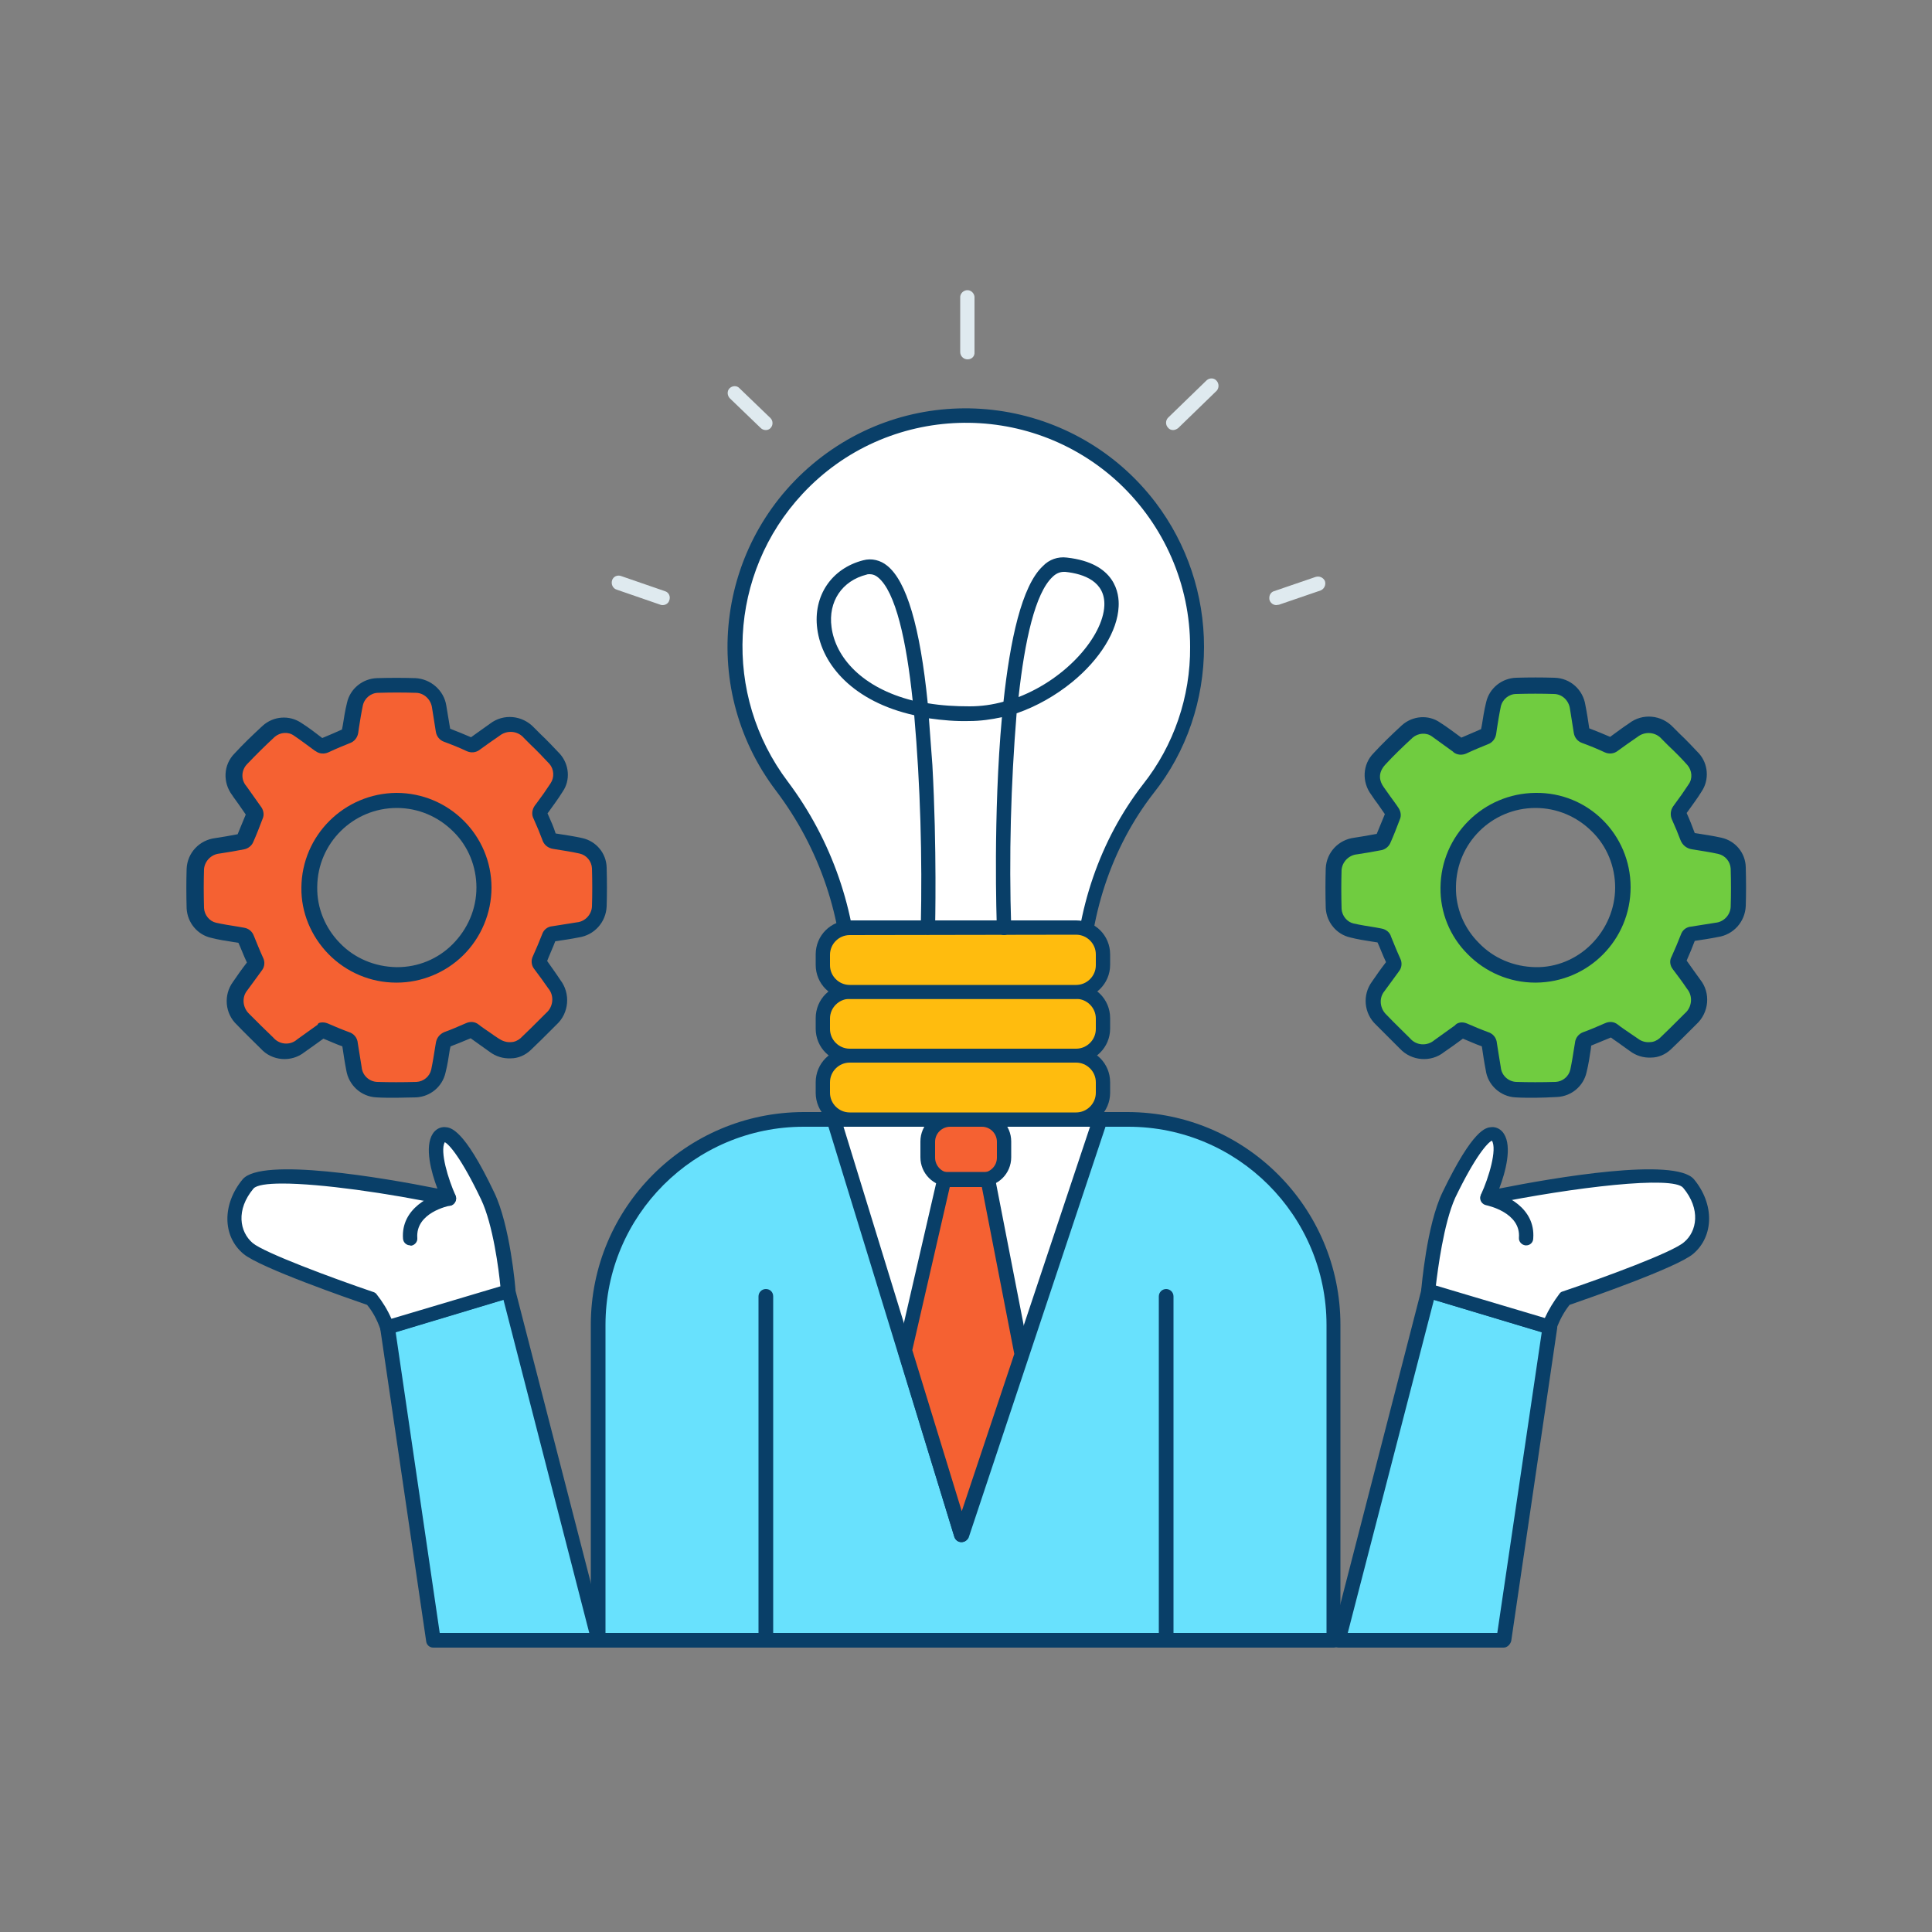 <svg transform="scale(1)" version="1.1" id="KBVGQ8kANU" xmlns="http://www.w3.org/2000/svg" xmlns:xlink="http://www.w3.org/1999/xlink" x="0px" y="0px" viewBox="0 0 500 500" xml:space="preserve" class="pbimage_pbimage__wrapper__image__0LEis false"><rect x="0" y="0" width="500" height="500" fill="#808080" stroke="none"/><title>Innovation 2</title><style type="text/css"> .st0{fill:#68E1FD;} .st1{fill:#093F68;} .st2{fill:#FFFFFF;} .st3{fill:#F56132;} .st4{fill:#70CC40;} .st5{fill:#FFBC0E;} .st6{fill:#DFEAEF;}
 .st6{fill:#DFEAEF;}
 .st5{fill:#FFBC0E;}
 .st4{fill:#70CC40;}
 .st3{fill:#F56132;}
 .st2{fill:#FFFFFF;}
 .st1{fill:#093F68;}
 .st0{fill:#68E1FD;}</style><g id="character"><path class="st0" d="M345.2,424.5v-81.6c0-29.4-23.8-53.2-53.2-53.2h0h-84c-29.4,0-53.2,23.8-53.2,53.2l0,0v81.6H345.2z" fill="#68E1FD"></path><path class="st1" d="M345.2,426.4H154.8c-1,0-1.9-0.8-1.9-1.9v-81.6c0-30.4,24.6-55,55-55.1h84c30.4,0.1,55,24.7,55,55.1v81.6
		C347,425.5,346.2,426.4,345.2,426.4z M156.7,422.6h186.6v-79.7c0-28.3-23-51.3-51.3-51.3h-84c-28.3,0-51.3,23-51.3,51.3
		L156.7,422.6z" fill="#093F68"></path><polygon class="st2" points="284.7,289.7 264.4,350.5 248.8,397.2 233.7,347.9 215.8,289.7 	" fill="#FFFFFF"></polygon><path class="st1" d="M248.8,399.1L248.8,399.1c-0.8,0-1.5-0.5-1.8-1.3L214,290.3c-0.3-1,0.3-2,1.3-2.3c0.2-0.1,0.4-0.1,0.5-0.1
		h68.9c0.6,0,1.2,0.3,1.5,0.8c0.4,0.5,0.4,1.1,0.3,1.7l-35.8,107.5C250.4,398.6,249.6,399.1,248.8,399.1z M218.3,291.6l30.6,99.5
		l33.2-99.5H218.3z" fill="#093F68"></path><path class="st3" d="M243.2,289.7h13.6c1.7,0,3.1,1.4,3.1,3.1v9.4c0,1.7-1.4,3.1-3.1,3.1h-13.6c-1.7,0-3.1-1.4-3.1-3.1v-9.4
		C240.1,291.1,241.5,289.7,243.2,289.7z" fill="#F56132"></path><path class="st1" d="M254.1,307.1h-8.3c-4.2,0-7.6-3.4-7.6-7.6v-4.1c0-4.2,3.4-7.6,7.6-7.6h8.3c4.2,0,7.6,3.4,7.6,7.6v4.1
		C261.7,303.7,258.3,307.1,254.1,307.1z M245.9,291.6c-2.1,0-3.9,1.7-3.9,3.9v4.1c0,2.1,1.7,3.9,3.8,3.9c0,0,0,0,0,0h8.3
		c2.1,0,3.9-1.7,3.9-3.9c0,0,0,0,0,0v-4.1c0-2.1-1.7-3.9-3.9-3.9H245.9z" fill="#093F68"></path><polygon class="st3" points="264.4,350.5 248.8,397.2 234.2,349.5 244.3,305.3 255.6,305.3 	" fill="#F56132"></polygon><path class="st1" d="M248.8,399.1L248.8,399.1c-0.8,0-1.5-0.5-1.8-1.3L232.4,350c-0.1-0.3-0.1-0.7,0-1l10.2-44.2
		c0.2-0.8,0.9-1.5,1.8-1.5h11.3c0.9,0,1.7,0.6,1.8,1.5l8.8,45.2c0.1,0.3,0,0.6-0.1,0.9l-15.6,46.7
		C250.4,398.6,249.7,399.1,248.8,399.1z M236.1,349.4l12.8,41.7l13.6-40.7l-8.4-43.2h-8.3L236.1,349.4z" fill="#093F68"></path><path class="st1" d="M198.2,426.4c-1,0-1.9-0.8-1.9-1.9v-89c0-1,0.8-1.9,1.9-1.9s1.9,0.8,1.9,1.9v89
		C200.1,425.5,199.2,426.4,198.2,426.4z" fill="#093F68"></path><path class="st1" d="M301.8,426.4c-1,0-1.9-0.8-1.9-1.9v-89c0-1,0.8-1.9,1.9-1.9c1,0,1.9,0.8,1.9,1.9v89
		C303.7,425.5,302.8,426.4,301.8,426.4L301.8,426.4z" fill="#093F68"></path><polygon class="st0" points="154.8,424.5 131.6,334.1 100.2,343.5 112.1,424.5 	" fill="#68E1FD"></polygon><path class="st1" d="M154.8,426.4h-42.7c-0.9,0-1.7-0.7-1.8-1.6l-11.9-81c-0.1-0.9,0.4-1.8,1.3-2.1l31.3-9.4c1-0.3,2,0.3,2.3,1.2
		c0,0,0,0.1,0,0.1l23.3,90.4c0.3,1-0.3,2-1.3,2.3C155.1,426.3,155,426.3,154.8,426.4L154.8,426.4z M113.8,422.6h38.7l-22.2-86.2
		l-27.9,8.4L113.8,422.6z" fill="#093F68"></path><path class="st2" d="M131.6,334.1c0,0-1.3-16.3-5.3-24.7s-10-19-12.7-15s2.7,15.7,2.7,15.7s-47-9.7-52-3.7s-4.3,13,0,16.7
		s31.9,13,31.9,13s3.2,4,4.1,7.4L131.6,334.1z" fill="#FFFFFF"></path><path class="st1" d="M100.2,345.3c-0.3,0-0.6-0.1-0.9-0.2c-0.4-0.2-0.8-0.7-0.9-1.2c-0.8-2.3-1.9-4.4-3.4-6.2
		c-4.6-1.6-27.7-9.6-32-13.2c-5.5-4.6-5.5-12.9-0.2-19.3c4.9-5.8,36.4-0.4,50.4,2.4c-1.6-4.2-3.4-10.8-1.2-14.2
		c0.7-1.1,1.9-1.8,3.2-1.7c1.4,0.1,4.8,0.3,12.7,16.9c4.1,8.5,5.5,24.6,5.5,25.3c0.1,0.9-0.5,1.7-1.3,1.9l-31.3,9.4
		C100.6,345.3,100.4,345.3,100.2,345.3z M73.1,306.3c-4,0-6.7,0.4-7.5,1.3c-4.6,5.5-3.6,11.2-0.2,14.1c3,2.5,20.4,9,31.3,12.7
		c0.3,0.1,0.6,0.3,0.8,0.6c1.5,1.9,2.8,4,3.8,6.3l28.2-8.4c-0.4-4.2-1.9-16-5-22.5c-5.1-10.7-8.3-14.3-9.4-14.8
		c-1.3,2.4,0.9,9.6,2.8,13.8c0.4,0.9,0,2-0.9,2.5c-0.4,0.2-0.8,0.2-1.2,0.1C100.2,308.7,82.8,306.3,73.1,306.3z" fill="#093F68"></path><path class="st1" d="M106.2,322.3c-1,0-1.8-0.7-1.9-1.7c-0.6-7.9,7.3-11.5,11.5-12.3c1-0.2,2,0.5,2.2,1.5s-0.5,2-1.5,2.2l0,0l0,0
		c-0.4,0.1-9,1.8-8.5,8.4c0.1,1-0.7,1.9-1.7,2c0,0,0,0,0,0L106.2,322.3z" fill="#093F68"></path><polygon class="st0" points="346.4,424.5 369.7,334.1 401,343.5 389.1,424.5 	" fill="#68E1FD"></polygon><path class="st1" d="M389.1,426.4h-42.7c-1,0-1.9-0.8-1.9-1.9c0-0.2,0-0.3,0.1-0.5l23.3-90.4c0.1-0.5,0.4-0.9,0.9-1.2
		c0.4-0.3,1-0.3,1.5-0.2l31.4,9.4c0.9,0.3,1.4,1.1,1.3,2.1l-11.9,81C390.8,425.7,390,426.4,389.1,426.4z M348.8,422.6h38.7
		l11.5-77.8l-27.9-8.4L348.8,422.6z" fill="#093F68"></path><path class="st2" d="M369.7,334.1c0,0,1.3-16.3,5.3-24.7s10-19,12.7-15s-2.7,15.7-2.7,15.7s47-9.7,52-3.7s4.3,13,0,16.7
		s-31.9,13-31.9,13s-3.2,4-4.1,7.4L369.7,334.1z" fill="#FFFFFF"></path><path class="st1" d="M401,345.3c-0.2,0-0.4,0-0.5-0.1l-31.4-9.4c-0.8-0.3-1.4-1.1-1.3-1.9c0.1-0.7,1.4-16.8,5.5-25.3
		c8-16.6,11.3-16.8,12.7-16.9c1.3-0.1,2.5,0.6,3.2,1.7c2.2,3.4,0.4,10-1.2,14.2c14-2.8,45.5-8.2,50.4-2.4c5.3,6.4,5.2,14.7-0.2,19.3
		c-4.3,3.6-27.4,11.6-32,13.2c-1.5,1.9-2.6,4-3.4,6.2C402.6,344.7,401.9,345.3,401,345.3L401,345.3z M371.6,332.7l28.2,8.4
		c1-2.2,2.3-4.3,3.8-6.3c0.2-0.3,0.5-0.5,0.9-0.6c11-3.7,28.3-10.1,31.3-12.7c3.4-2.8,4.4-8.6-0.2-14.1c-2.6-3.2-28.1-0.2-50.2,4.3
		c-1,0.2-2-0.4-2.2-1.4c-0.1-0.4,0-0.8,0.1-1.2c2-4.3,4.2-11.7,2.8-13.9c-1.1,0.5-4.3,4-9.5,14.8
		C373.6,316.7,372.1,328.6,371.6,332.7L371.6,332.7z" fill="#093F68"></path><path class="st1" d="M395,322.3h-0.2c-1-0.1-1.8-1-1.7-2c0,0,0,0,0,0c0.5-6.5-8.1-8.3-8.5-8.4c-1-0.2-1.7-1.2-1.5-2.2
		c0.2-1,1.2-1.7,2.2-1.5c4.3,0.8,12.1,4.4,11.5,12.3C396.8,321.5,396,322.3,395,322.3z" fill="#093F68"></path></g><g id="gears"><path class="st3" d="M154.9,224.6c-0.1-2.8-2-5.1-4.7-5.7c-2.3-0.5-4.6-0.9-6.9-1.2c-0.7,0-1.2-0.5-1.4-1.1
		c-0.7-1.8-1.5-3.7-2.3-5.5c-0.3-0.4-0.2-1,0.1-1.4c1.4-1.9,2.8-3.8,4.1-5.8c1.5-2.3,1.3-5.4-0.5-7.4c-2.1-2.3-4.4-4.5-6.6-6.8
		c-2.3-2.6-6.2-2.9-8.9-0.8c-1.7,1.2-3.5,2.4-5.2,3.7c-0.4,0.3-0.9,0.4-1.4,0.1c-2-0.9-3.9-1.7-5.9-2.4c-0.5-0.1-0.8-0.6-0.9-1.1
		c-0.3-2.1-0.7-4.2-1-6.4c-0.4-3.1-3-5.4-6.1-5.5c-3.3-0.1-6.5-0.1-9.8,0c-2.9,0.1-5.3,2.1-5.9,4.8c-0.5,2.4-0.9,4.8-1.3,7.2
		c0,0.5-0.4,0.9-0.9,1.1c-1.9,0.8-3.8,1.6-5.7,2.4c-0.4,0.3-0.9,0.2-1.3-0.1c-1.9-1.4-3.8-2.8-5.7-4.1c-2.3-1.6-5.4-1.4-7.5,0.5
		c-2.5,2.3-4.9,4.6-7.2,7.1s-2.4,5.6-0.4,8.3c1.3,1.8,2.6,3.6,3.9,5.5c0.2,0.3,0.2,0.7,0.1,1c-0.8,2.1-1.6,4.1-2.5,6.1
		c-0.2,0.3-0.4,0.5-0.8,0.6c-2.1,0.4-4.2,0.7-6.3,1.1c-3.1,0.4-5.5,2.9-5.7,6c-0.1,3.4-0.1,6.8,0,10.2c0.1,2.7,2,5,4.7,5.6
		c2.4,0.5,4.9,0.9,7.3,1.3c0.5,0,0.9,0.4,1,0.8c0.8,1.9,1.6,3.9,2.4,5.8c0.2,0.4,0.2,0.9-0.1,1.2c-1.3,1.8-2.6,3.5-3.8,5.3
		c-2,2.6-1.7,6.3,0.7,8.6c2,2.1,4.1,4.1,6.2,6.2c2.3,2.5,6.2,2.8,8.8,0.7c1.8-1.2,3.6-2.5,5.3-3.8c0.3-0.3,0.8-0.3,1.2-0.1
		c1.8,0.8,3.6,1.6,5.5,2.2c0.6,0.2,1,0.7,1,1.3c0.3,2.1,0.7,4.2,1,6.3c0.4,3,2.9,5.3,5.9,5.5c3.4,0.1,6.9,0.1,10.3,0
		c2.8-0.1,5.1-2.1,5.7-4.8c0.5-2.3,0.8-4.7,1.2-7c0-0.6,0.4-1.1,1-1.2c1.9-0.7,3.8-1.5,5.7-2.4c0.4-0.2,0.9-0.2,1.2,0.1
		c1.8,1.3,3.5,2.5,5.3,3.8c1.2,0.9,2.7,1.4,4.3,1.3c1.4,0,2.8-0.6,3.8-1.5c2.2-2.1,4.4-4.3,6.6-6.5c2.6-2.3,3-6.3,0.8-9
		c-1.2-1.7-2.4-3.5-3.7-5.2c-0.3-0.3-0.3-0.8-0.1-1.2c0.8-1.9,1.6-3.8,2.4-5.8c0.1-0.5,0.6-0.8,1.1-0.9c2.1-0.3,4.2-0.7,6.4-1
		c3.1-0.4,5.4-3,5.6-6.1C155,231.3,155,227.9,154.9,224.6z M102.6,252.3c-12.5,0-22.6-10.2-22.5-22.6c0-12.5,10.2-22.6,22.6-22.5
		c12.5,0,22.6,10.2,22.5,22.6C125.2,242.2,115,252.3,102.6,252.3z"></path><path class="st1" d="M102.7,254.3h-0.2c-6.6,0-12.9-2.7-17.5-7.4c-4.5-4.6-7.1-10.8-7-17.2c0.1-13.5,11.1-24.4,24.6-24.5l0,0
		c13.6,0,24.6,11,24.6,24.5c0,6.6-2.7,13-7.4,17.6C115.3,251.7,109.1,254.3,102.7,254.3z M102.6,250.3h0.2c5.4,0,10.5-2.1,14.3-5.9
		c3.9-3.9,6.2-9.1,6.2-14.7c0-5.4-2.1-10.7-6-14.5c-3.9-3.9-9.1-6.1-14.6-6.1l0,0c-11.3,0-20.5,9.1-20.6,20.4c0,0,0,0.1,0,0.1
		c-0.1,5.4,2.1,10.6,5.8,14.4C91.7,248,97,250.2,102.6,250.3L102.6,250.3z"></path><path class="st1" d="M102.5,284.1c-1.8,0-3.5,0-5.1-0.1c-4-0.2-7.2-3.2-7.8-7.1c-0.4-2-0.7-4.1-1-6.1c-1.7-0.6-3.4-1.4-4.9-2
		c-1.7,1.2-3.3,2.4-4.9,3.5c-3.4,2.7-8.4,2.3-11.3-0.9c-2-2-4.1-4-6.2-6.2c-3.1-2.9-3.5-7.7-1-11.1c1.1-1.6,2.2-3.2,3.6-5
		c-0.9-1.9-1.5-3.6-2.2-5.1l-1.3-0.2c-1.9-0.3-3.9-0.6-5.8-1.1c-3.5-0.8-6.1-3.9-6.3-7.6c-0.1-3.6-0.1-7,0-10.3
		c0.2-4.1,3.3-7.4,7.4-7.9c1.9-0.3,3.8-0.6,5.8-1c0.7-1.7,1.4-3.4,2.1-5.1c-0.6-0.9-1.2-1.7-1.8-2.6s-1.2-1.6-1.7-2.4
		c-2.5-3.3-2.3-7.9,0.6-10.8c2.2-2.4,4.6-4.7,7.3-7.2c2.8-2.5,6.9-2.8,10-0.7c1.9,1.2,3.7,2.6,5.4,3.9c1.9-0.8,3.6-1.5,5.1-2.2
		l0.2-1c0.3-1.9,0.6-3.9,1.1-5.9c0.8-3.7,4.1-6.3,7.8-6.4c3.3-0.1,6.7-0.1,9.9,0c4,0.2,7.4,3.2,8,7.1c0.3,2,0.7,4,1,6
		c1.8,0.7,3.6,1.4,5.4,2.2c1.5-1.1,3.1-2.2,4.9-3.5c3.5-2.7,8.4-2.2,11.4,1c0.6,0.6,1.1,1.1,1.7,1.7c1.7,1.6,3.4,3.4,5,5.1
		c2.4,2.7,2.8,6.8,0.7,9.8c-1.1,1.8-2.4,3.5-3.6,5.2l-0.3,0.4c0.9,2,1.6,3.6,2.1,5.2c2.5,0.4,4.7,0.7,6.9,1.2
		c3.6,0.8,6.2,3.9,6.3,7.6c0.1,3.6,0.1,6.9,0,10.1c-0.2,4.1-3.2,7.4-7.2,8c-2,0.4-4,0.7-6.1,1c-0.6,1.6-1.4,3.3-2.1,5.1
		c1.1,1.6,2.3,3.2,3.4,4.9c2.7,3.5,2.3,8.6-1,11.6l-1.2,1.2c-1.8,1.8-3.6,3.6-5.5,5.4c-1.4,1.3-3.2,2.1-5.1,2.1
		c-2,0.1-3.9-0.5-5.5-1.7l-2.1-1.5l-2.8-2c-1.9,0.8-3.6,1.5-5.2,2.1l-0.2,0.9c-0.3,1.9-0.6,4-1.1,5.9c-0.8,3.6-3.9,6.2-7.6,6.4
		C105.9,284,104.2,284.1,102.5,284.1z M83.5,264.6c0.5,0,0.9,0.1,1.4,0.3c1.6,0.7,3.5,1.5,5.4,2.2c1.3,0.4,2.2,1.5,2.3,2.9
		c0.3,2.1,0.7,4.1,1,6.2c0.2,2.1,1.9,3.7,4,3.8c3.2,0.1,6.5,0.1,10.2,0c1.8-0.1,3.4-1.4,3.8-3.2c0.4-1.9,0.7-3.8,1-5.7l0.2-1.2
		c0.2-1.3,1-2.3,2.2-2.8c1.7-0.6,3.5-1.4,5.6-2.3c1.1-0.5,2.3-0.4,3.2,0.3c1,0.8,2.1,1.5,3.1,2.2c0.7,0.5,1.4,1,2.2,1.5
		c0.9,0.6,2,1,3.1,0.9c0.9,0,1.8-0.4,2.5-1c1.8-1.7,3.6-3.5,5.4-5.3l1.2-1.2c1.9-1.6,2.2-4.5,0.6-6.4c0,0,0,0,0,0
		c-1.2-1.7-2.4-3.4-3.7-5.1c-0.7-0.9-0.8-2.2-0.3-3.2c0.9-2,1.7-3.9,2.4-5.7c0.4-1.2,1.4-2,2.7-2.1c2.1-0.3,4.2-0.7,6.3-1
		c2.1-0.2,3.8-2,3.9-4.1c0.1-3.2,0.1-6.4,0-9.9l0,0c-0.1-1.8-1.4-3.4-3.2-3.8c-2.2-0.5-4.4-0.8-6.8-1.2c-1.4-0.2-2.5-1.1-2.9-2.5
		c-0.6-1.6-1.3-3.3-2.2-5.3c-0.6-1.1-0.4-2.4,0.3-3.4l0.6-0.8c1.2-1.6,2.4-3.3,3.5-5c1-1.5,0.9-3.6-0.3-5c-1.6-1.7-3.2-3.4-4.9-5
		l-1.7-1.7c-1.6-1.9-4.4-2.1-6.3-0.6c-1.9,1.3-3.6,2.5-5.1,3.6c-1,0.8-2.3,0.9-3.4,0.4c-1.9-0.9-3.9-1.7-5.8-2.4
		c-1.2-0.4-2-1.4-2.2-2.6c-0.3-2.1-0.7-4.2-1-6.3c-0.3-2.1-2.1-3.8-4.2-3.8c-3.2-0.1-6.4-0.1-9.7,0c-1.9,0-3.6,1.4-4,3.3
		c-0.4,1.9-0.7,3.8-1,5.7l-0.2,1.4c-0.2,1.2-1,2.2-2.1,2.6c-1.7,0.7-3.5,1.4-5.6,2.4c-1.1,0.5-2.4,0.4-3.3-0.3l-0.2-0.1
		c-1.8-1.3-3.6-2.7-5.4-3.9c-1.5-1.1-3.6-0.9-5,0.3c-2.6,2.4-4.9,4.7-7.1,7c-1.6,1.6-1.7,4.1-0.2,5.8l1.7,2.4c0.7,1,1.4,2,2.2,3.1
		c0.5,0.8,0.7,1.9,0.3,2.8c-0.8,2.1-1.6,4.2-2.5,6.2c-0.4,0.9-1.3,1.6-2.3,1.8c-2.1,0.4-4.3,0.8-6.4,1.1c-2.1,0.2-3.8,1.9-4,4
		c-0.1,3.2-0.1,6.5,0,10.1c0.1,1.8,1.4,3.4,3.1,3.8c1.8,0.4,3.7,0.7,5.6,1l1.7,0.3c1.2,0.2,2.1,1,2.5,2.1c0.7,1.7,1.4,3.5,2.4,5.7
		c0.5,1,0.4,2.3-0.3,3.2c-1.4,1.9-2.6,3.6-3.8,5.2c-1.5,1.8-1.2,4.5,0.5,6.1c2.2,2.2,4.2,4.2,6.2,6.1c1.6,1.9,4.4,2.1,6.2,0.5
		c1.7-1.2,3.5-2.5,5.3-3.8C82.3,264.7,82.9,264.6,83.5,264.6L83.5,264.6z M61.9,215.8L61.9,215.8z"></path><path class="st4" d="M449.7,224.6c-0.1-2.8-2.1-5.1-4.8-5.7c-2.3-0.5-4.6-0.9-6.9-1.2c-0.7,0-1.2-0.5-1.4-1.1
		c-0.7-1.8-1.5-3.7-2.3-5.5c-0.3-0.4-0.2-1,0.1-1.4c1.4-1.9,2.8-3.8,4.1-5.8c1.5-2.3,1.3-5.4-0.5-7.4c-2.1-2.3-4.4-4.5-6.6-6.8
		c-2.3-2.6-6.2-2.9-8.9-0.8c-1.7,1.2-3.5,2.4-5.2,3.7c-0.4,0.3-0.9,0.4-1.4,0.1c-2-0.9-3.9-1.7-5.9-2.4c-0.5-0.1-0.9-0.6-0.9-1.1
		c-0.3-2.1-0.7-4.2-1-6.4c-0.4-3.1-3-5.4-6.1-5.5c-3.3-0.1-6.5-0.1-9.8,0c-2.9,0-5.3,2.1-5.9,4.8c-0.5,2.4-0.9,4.8-1.3,7.2
		c0,0.5-0.4,0.9-0.9,1.1c-1.9,0.8-3.8,1.6-5.7,2.4c-0.4,0.3-0.9,0.2-1.3-0.1c-1.9-1.4-3.8-2.8-5.7-4.1c-2.3-1.6-5.4-1.4-7.5,0.5
		c-2.5,2.3-4.9,4.6-7.2,7.1s-2.4,5.6-0.4,8.3c1.3,1.8,2.6,3.6,3.9,5.5c0.2,0.3,0.2,0.7,0.1,1c-0.8,2.1-1.6,4.1-2.5,6.1
		c-0.2,0.3-0.4,0.5-0.8,0.6c-2.1,0.4-4.2,0.7-6.3,1.1c-3.1,0.4-5.5,2.9-5.7,6c-0.1,3.4-0.1,6.8,0,10.2c0.1,2.7,2,5.1,4.7,5.7
		c2.4,0.5,4.9,0.9,7.3,1.3c0.5,0,0.9,0.4,1,0.8c0.8,1.9,1.6,3.9,2.4,5.8c0.2,0.4,0.2,0.9-0.1,1.2c-1.3,1.8-2.6,3.5-3.8,5.3
		c-2,2.6-1.7,6.3,0.7,8.6c2,2.1,4.1,4.1,6.2,6.2c2.3,2.5,6.2,2.8,8.8,0.7c1.8-1.2,3.5-2.5,5.3-3.8c0.3-0.3,0.8-0.3,1.2-0.1
		c1.8,0.8,3.6,1.6,5.5,2.2c0.6,0.2,1,0.7,1,1.3c0.3,2.1,0.7,4.2,1,6.3c0.4,3,2.8,5.3,5.8,5.5c3.4,0.1,6.9,0.1,10.3,0
		c2.8-0.1,5.1-2.1,5.7-4.8c0.5-2.3,0.9-4.7,1.2-7c0-0.6,0.4-1.1,1-1.2c1.9-0.7,3.8-1.5,5.7-2.4c0.4-0.2,0.9-0.2,1.2,0.1
		c1.8,1.3,3.5,2.5,5.3,3.8c1.2,0.9,2.7,1.4,4.3,1.3c1.4,0,2.8-0.6,3.8-1.5c2.2-2.1,4.4-4.3,6.6-6.5c2.6-2.3,3-6.3,0.8-9
		c-1.2-1.7-2.4-3.5-3.7-5.2c-0.3-0.3-0.3-0.8-0.1-1.2c0.8-1.9,1.6-3.8,2.4-5.8c0.1-0.5,0.6-0.8,1.1-0.9c2.1-0.3,4.2-0.7,6.4-1
		c3.1-0.4,5.4-3,5.5-6.1C449.8,231.3,449.8,227.9,449.7,224.6z M397.4,252.3c-12.5,0-22.6-10.2-22.5-22.6
		c0-12.5,10.2-22.6,22.6-22.5c12.5,0,22.6,10.1,22.5,22.6C420,242.2,409.8,252.3,397.4,252.3z"></path><path class="st1" d="M397.5,254.3h-0.2c-6.6,0-12.9-2.7-17.5-7.4c-4.6-4.6-7.1-10.8-7-17.2c0.1-13.5,11.1-24.4,24.6-24.5l0,0
		C411,205,422,216,422,229.6S411.1,254.2,397.5,254.3L397.5,254.3z M397.4,250.3c5.4,0.1,10.6-2.1,14.4-5.9
		c3.9-3.9,6.2-9.2,6.2-14.7c0-5.4-2.1-10.7-6-14.5c-3.9-3.9-9.1-6.1-14.6-6.1l0,0c-11.3,0-20.5,9.1-20.6,20.4c0,0,0,0.1,0,0.1
		c-0.1,5.4,2.1,10.6,5.9,14.4C386.5,248,391.8,250.2,397.4,250.3L397.4,250.3z"></path><path class="st1" d="M397.3,284.1c-1.8,0-3.5,0-5.1-0.1c-3.9-0.2-7.2-3.2-7.7-7.1c-0.4-2-0.7-4.1-1-6.1c-1.7-0.6-3.4-1.4-4.9-2
		c-1.6,1.2-3.3,2.4-4.9,3.5c-3.4,2.7-8.4,2.3-11.4-0.9c-2-2-4-4-6.2-6.2c-3.1-2.9-3.6-7.7-1-11.2c1.1-1.6,2.2-3.2,3.6-5
		c-0.9-1.9-1.5-3.6-2.2-5.1l-1.3-0.2c-1.9-0.3-3.9-0.6-5.8-1.1c-3.5-0.8-6.1-3.9-6.3-7.6c-0.1-3.6-0.1-7,0-10.3
		c0.2-4.1,3.3-7.4,7.4-7.9c1.9-0.3,3.8-0.6,5.8-1c0.7-1.7,1.4-3.4,2.1-5.1l-1.8-2.6c-0.6-0.8-1.2-1.6-1.7-2.4
		c-2.5-3.3-2.3-7.9,0.6-10.8c2.2-2.4,4.6-4.7,7.3-7.2c2.8-2.5,6.9-2.8,9.9-0.7c1.9,1.2,3.7,2.6,5.5,3.9c1.9-0.8,3.5-1.5,5.1-2.2
		l0.2-1c0.3-1.9,0.6-3.9,1.1-5.9c0.8-3.7,4.1-6.3,7.8-6.4c3.3-0.1,6.7-0.1,9.9,0c4.1,0.1,7.4,3.1,8,7.1c0.4,2,0.7,4,1,6
		c1.8,0.7,3.6,1.4,5.4,2.2c1.5-1.1,3.1-2.3,4.9-3.5c3.5-2.7,8.4-2.2,11.4,1l1.7,1.7c1.7,1.6,3.4,3.4,5,5.1c2.4,2.7,2.7,6.8,0.7,9.8
		c-1.1,1.8-2.4,3.5-3.6,5.2l-0.3,0.4c0.9,2,1.5,3.6,2.1,5.2c2.5,0.4,4.7,0.7,6.9,1.2c3.6,0.8,6.2,3.9,6.3,7.6
		c0.1,3.6,0.1,6.9,0,10.1c-0.2,4.1-3.2,7.4-7.2,8c-2,0.4-4,0.7-6,1c-0.6,1.6-1.3,3.3-2.1,5.1c1.1,1.6,2.3,3.2,3.5,4.9
		c2.8,3.5,2.3,8.6-1,11.6l-1.2,1.2c-1.8,1.8-3.6,3.6-5.4,5.3c-1.4,1.3-3.2,2.1-5.1,2.1c-2,0.1-3.9-0.5-5.5-1.7l-2.1-1.5
		c-0.9-0.7-1.9-1.3-2.8-2c-1.9,0.8-3.6,1.5-5.1,2.1l-0.1,0.9c-0.3,2-0.6,4-1.1,6c-0.8,3.6-3.9,6.2-7.6,6.4
		C400.8,284,399,284.1,397.3,284.1z M378.3,264.6c0.5,0,0.9,0.1,1.4,0.3c1.6,0.7,3.5,1.5,5.4,2.2c1.3,0.4,2.2,1.5,2.3,2.9
		c0.3,2.1,0.7,4.2,1,6.2c0.2,2.1,1.9,3.7,4,3.8c3.2,0.1,6.5,0.1,10.2,0c1.8-0.1,3.4-1.4,3.8-3.2c0.4-1.9,0.7-3.8,1-5.7l0.2-1.2
		c0.1-1.3,1-2.4,2.2-2.8c1.7-0.6,3.5-1.4,5.6-2.3c1.1-0.5,2.3-0.4,3.2,0.3c1,0.8,2.1,1.5,3.1,2.2l2.2,1.5c0.9,0.7,2,1,3.1,0.9
		c0.9,0,1.8-0.4,2.5-1c1.8-1.7,3.6-3.5,5.3-5.2l1.2-1.2c1.9-1.6,2.2-4.5,0.6-6.4c0,0,0,0,0,0c-1.2-1.8-2.5-3.5-3.7-5.1
		c-0.7-0.9-0.9-2.2-0.3-3.2c0.9-2,1.7-3.9,2.4-5.7c0.4-1.2,1.4-2,2.7-2.1c2.1-0.3,4.2-0.7,6.3-1c2.1-0.2,3.8-2,3.9-4.1
		c0.1-3.2,0.1-6.4,0-9.9l0,0c-0.1-1.8-1.4-3.4-3.2-3.8c-2.2-0.5-4.4-0.8-6.8-1.2c-1.4-0.2-2.5-1.1-3-2.4c-0.6-1.6-1.3-3.3-2.2-5.3
		c-0.5-1.1-0.4-2.4,0.3-3.4l0.5-0.7c1.2-1.6,2.4-3.3,3.5-5c1.1-1.5,0.9-3.6-0.3-5c-1.5-1.7-3.2-3.4-4.9-5c-0.6-0.6-1.1-1.1-1.7-1.7
		c-1.6-1.9-4.4-2.1-6.3-0.6c-1.9,1.3-3.6,2.5-5.1,3.6c-1,0.8-2.3,0.9-3.4,0.4c-1.9-0.9-3.9-1.7-5.8-2.4c-1.2-0.4-2-1.4-2.2-2.6
		c-0.3-2.1-0.7-4.2-1-6.3c-0.3-2.1-2-3.8-4.2-3.8c-3.1-0.1-6.4-0.1-9.7,0c-1.9,0-3.6,1.4-4,3.3c-0.4,1.9-0.7,3.8-1,5.7l-0.2,1.4
		c-0.2,1.2-1,2.2-2.1,2.6c-1.7,0.7-3.5,1.4-5.6,2.4c-1.1,0.5-2.4,0.4-3.3-0.3l-0.2-0.2c-1.8-1.3-3.6-2.6-5.4-3.9
		c-1.5-1.1-3.6-0.9-5,0.3c-2.6,2.4-5,4.7-7.1,7s-1.4,4.4-0.4,5.8c0.6,0.8,1.1,1.6,1.7,2.4c0.7,1,1.5,2,2.2,3.1
		c0.5,0.8,0.7,1.9,0.3,2.8c-0.8,2.1-1.6,4.2-2.5,6.2c-0.4,0.9-1.3,1.6-2.2,1.8c-2.1,0.4-4.3,0.8-6.4,1.1c-2.1,0.2-3.8,1.9-4,4
		c-0.1,3.2-0.1,6.5,0,10.1c0.1,1.8,1.4,3.4,3.1,3.8c1.8,0.4,3.7,0.7,5.6,1l1.6,0.3c1.2,0.2,2.2,1,2.5,2.1c0.7,1.7,1.4,3.5,2.4,5.7
		c0.5,1,0.4,2.3-0.3,3.2c-1.4,1.9-2.6,3.6-3.8,5.2c-1.5,1.8-1.2,4.5,0.5,6.1c2.1,2.2,4.2,4.2,6.1,6.1c1.6,1.9,4.4,2.1,6.3,0.5
		c1.7-1.2,3.5-2.5,5.3-3.8C377,264.8,377.7,264.6,378.3,264.6L378.3,264.6z M356.7,215.8L356.7,215.8z"></path></g><g id="light"><path class="st2" d="M309.8,167.5c0-33-26.8-59.8-59.8-59.8c-33,0-59.8,26.8-59.8,59.8c0,13,4.3,25.7,12.1,36.1
		c11.6,15.2,17.9,33.9,17.9,53h59.6c0-18.9,5.8-37.5,17.4-52.4C305.4,193.7,309.8,180.8,309.8,167.5z"></path><path class="st1" d="M279.8,258.4h-59.6c-1,0-1.9-0.8-1.9-1.9c0-18.7-6.2-37-17.5-51.9c-20.6-27.2-15.2-65.8,11.9-86.4
		s65.8-15.2,86.4,11.9c8.1,10.7,12.5,23.8,12.5,37.3c0,13.7-4.5,27.1-13,37.8c-11,14.1-17,32.3-17,51.3
		C281.7,257.6,280.8,258.4,279.8,258.4C279.8,258.4,279.8,258.4,279.8,258.4z M222.1,254.7H278c0.4-19.1,6.7-37.4,17.8-51.7
		c8-10.1,12.3-22.7,12.2-35.6c0-16.1-6.7-31.4-18.4-42.4c-23.4-21.8-60.1-20.6-81.9,2.8c-19.2,20.6-20.8,52-3.8,74.5
		C215.3,217.5,221.6,235.8,222.1,254.7z"></path><path class="st5" d="M216.7,273.2h65c2.1,0,3.7,1.7,3.7,3.7v9.1c0,2.1-1.7,3.7-3.7,3.7h-65c-2.1,0-3.7-1.7-3.7-3.7v-9.1
		C213,274.8,214.6,273.2,216.7,273.2z"></path><path class="st1" d="M278.5,291.6h-58.6c-4.9,0-8.8-3.9-8.8-8.8v-2.7c0-4.9,3.9-8.8,8.8-8.8h58.6c4.9,0,8.8,3.9,8.8,8.8v2.7
		C287.3,287.7,283.3,291.6,278.5,291.6z M219.9,275c-2.8,0-5.1,2.3-5.1,5.1v2.7c0,2.8,2.3,5.1,5.1,5.1h58.6c2.8,0,5.1-2.3,5.1-5.1
		v-2.7c0-2.8-2.3-5.1-5.1-5.1H219.9z"></path><path class="st5" d="M216.7,256.6h65c2.1,0,3.7,1.7,3.7,3.7v9.1c0,2.1-1.7,3.7-3.7,3.7h-65c-2.1,0-3.7-1.7-3.7-3.7v-9.1
		C213,258.3,214.6,256.6,216.7,256.6z"></path><path class="st1" d="M278.5,275h-58.6c-4.9,0-8.8-3.9-8.8-8.8v-2.7c0-4.9,3.9-8.8,8.8-8.8h58.6c4.9,0,8.8,3.9,8.8,8.8v2.7
		C287.3,271.1,283.3,275,278.5,275z M219.9,258.5c-2.8,0-5.1,2.3-5.1,5.1v2.7c0,2.8,2.3,5.1,5.1,5.1h58.6c2.8,0,5.1-2.3,5.1-5.1
		v-2.7c0-2.8-2.3-5.1-5.1-5.1H219.9z"></path><path class="st5" d="M216.7,240.1h65c2.1,0,3.7,1.7,3.7,3.7v9.1c0,2.1-1.7,3.7-3.7,3.7h-65c-2.1,0-3.7-1.7-3.7-3.7v-9.1
		C213,241.8,214.6,240.1,216.7,240.1z"></path><path class="st1" d="M278.5,258.5h-58.6c-4.9,0-8.8-3.9-8.8-8.8V247c0-4.9,3.9-8.8,8.8-8.8h58.6c4.9,0,8.8,3.9,8.8,8.8v2.7
		C287.3,254.6,283.3,258.5,278.5,258.5C278.5,258.5,278.5,258.5,278.5,258.5z M219.9,242c-2.8,0-5.1,2.3-5.1,5.1v2.7
		c0,2.8,2.3,5.1,5.1,5.1h58.6c2.8,0,5.1-2.3,5.1-5.1V247c0-2.8-2.3-5.1-5.1-5.1L219.9,242z"></path><path class="st1" d="M259.9,242c-1,0-1.8-0.8-1.9-1.8c-0.1-1.9-1-29.5,1.3-54.6c-2.7,0.6-5.6,1-8.4,1c-3.5,0.1-7-0.2-10.5-0.7
		c0.3,3.8,0.6,7.8,0.9,12.1c1.2,21.5,0.7,41.9,0.7,42.1c0,1-0.9,1.8-1.9,1.8l0,0c-1,0-1.8-0.9-1.8-1.9c0,0,0,0,0,0
		c0.4-18.3-0.1-36.6-1.7-54.9c-15.7-3.5-23.9-13-25.1-22.4c-1.1-8.5,3.7-15.6,11.9-17.7c2.2-0.6,4.5,0,6.2,1.4
		c5,4,8.5,15.7,10.5,35.6c3.6,0.6,7.2,0.8,10.8,0.8c3,0,5.9-0.4,8.8-1.2c1.7-15.8,4.7-30,10.2-35.1c1.6-1.7,3.9-2.5,6.2-2.2
		c12.6,1.4,13.6,9.3,13.4,12.7c-0.3,6.3-4.8,13.6-12,19.5c-4.3,3.5-9.2,6.3-14.4,8.1c-1.5,18.4-2,37-1.4,55.4
		C261.8,241,261,241.9,259.9,242C259.9,241.9,259.9,241.9,259.9,242L259.9,242z M225.1,148.6c-0.3,0-0.6,0-0.8,0.1
		c-6.4,1.6-10,7-9.1,13.6c1,7.8,7.9,15.7,21,19c-1.6-15.4-4.4-28.2-9-31.9C226.6,148.9,225.9,148.6,225.1,148.6L225.1,148.6z
		 M275.3,148c-1.1,0-2.1,0.5-2.9,1.3c-4.5,4.2-7.2,16.5-8.8,31.1c12.6-4.9,21.8-15.8,22.2-23.6c0.3-6.3-5.3-8.3-10.1-8.8L275.3,148z
		"></path><path class="st6" d="M171.5,156.6c-0.2,0-0.4,0-0.6-0.1l-11.3-3.9c-1-0.3-1.5-1.4-1.2-2.4c0.3-1,1.4-1.5,2.4-1.1l11.3,3.9
		c1,0.3,1.5,1.4,1.1,2.4C173,156.1,172.3,156.6,171.5,156.6z"></path><path class="st6" d="M250.4,93c-1,0-1.9-0.8-1.9-1.9v-14c-0.1-1,0.7-1.9,1.7-2c1-0.1,1.9,0.7,2,1.7c0,0.1,0,0.2,0,0.3v14
		C252.3,92.2,251.5,93,250.4,93z"></path><path class="st6" d="M198.2,111.3c-0.5,0-1-0.2-1.3-0.5l-8-7.7c-0.7-0.7-0.8-1.9-0.1-2.6c0.7-0.7,1.9-0.8,2.6,0l8,7.7
		c0.7,0.7,0.7,1.9,0,2.6C199.1,111.1,198.7,111.3,198.2,111.3z"></path><path class="st6" d="M330.3,156.6c-1,0-1.9-0.9-1.8-1.9c0-0.8,0.5-1.5,1.2-1.7l10.8-3.7c1-0.3,2,0.2,2.4,1.1c0.3,1-0.2,2-1.1,2.4
		l-10.8,3.7C330.7,156.5,330.5,156.6,330.3,156.6z"></path><path class="st6" d="M303.6,111.3c-0.5,0-1-0.2-1.3-0.6c-0.7-0.7-0.7-1.9,0-2.6l10-9.7c0.8-0.7,2-0.6,2.6,0.2
		c0.6,0.7,0.6,1.8,0,2.5l-10,9.7C304.5,111.1,304,111.3,303.6,111.3z"></path></g></svg>
